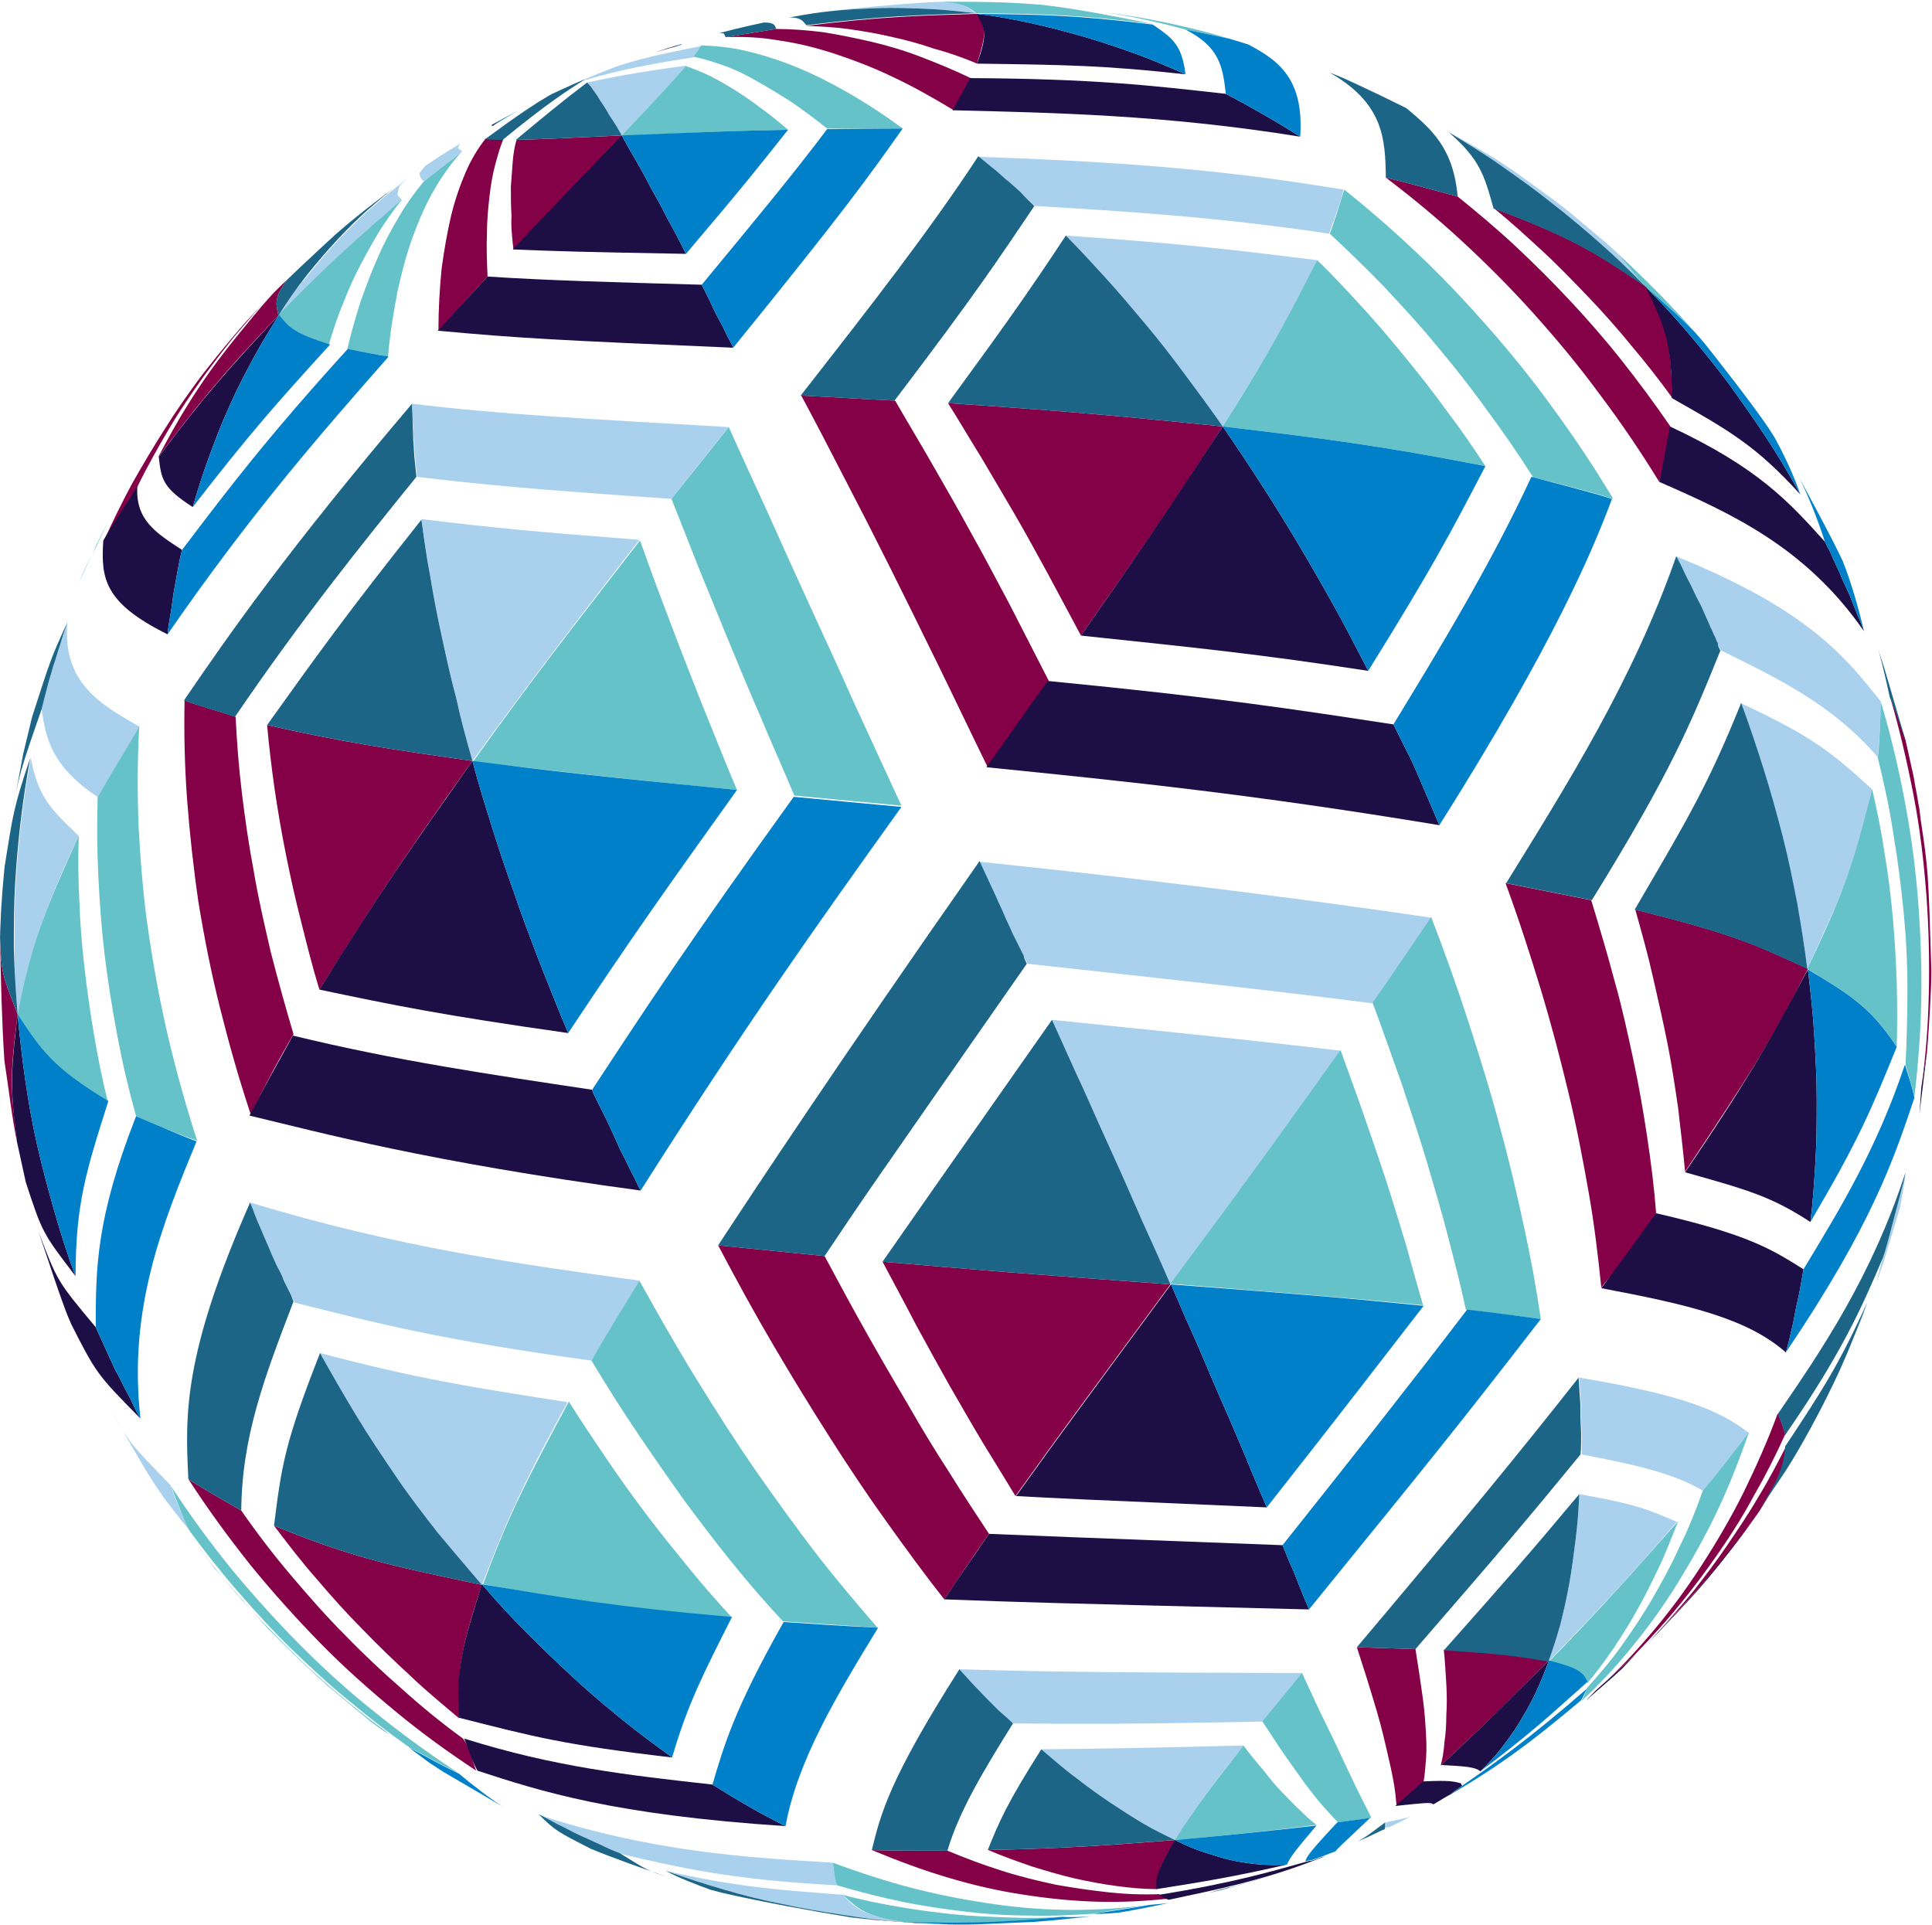 <?xml version="1.0" encoding="utf-8"?>
<!-- Generator: Adobe Illustrator 23.0.3, SVG Export Plug-In . SVG Version: 6.00 Build 0)  -->
<svg version="1.1" id="Layer_1" xmlns="http://www.w3.org/2000/svg" xmlns:xlink="http://www.w3.org/1999/xlink" x="0px" y="0px"
	 viewBox="0 0 306.7 305.6" style="enable-background:new 0 0 306.7 305.6;" xml:space="preserve">
<style type="text/css">
	.st0{enable-background:new    ;}
	.st1{clip-path:url(#SVGID_2_);}
	.st2{fill:#1D0E46;}
	.st3{fill:#0080C8;}
	.st4{fill:#840047;}
	.st5{fill:#A9D0EC;}
	.st6{fill:#64C2C8;}
	.st7{fill:#1C6587;}
</style>
<g>
	<g>
		<g>
			<g class="st0">
				<g>
					<g>
						<defs>
							<path id="SVGID_1_" d="M191.9,300.6c-3.8,1-9,2.1-12.9,2.8c-4.1,0.7-9.6,1.3-13.8,1.7c-3.4,0.3-7.9,0.4-11.3,0.5
								c-3.1,0-7.3-0.2-10.4-0.3c-4.8-0.2-11.3-0.9-16-1.9c-3.8-0.8-9-1.8-12.8-2.7c-3.4-0.9-8-2.3-11.3-3.4
								c-2.5-0.8-11.6-4-22.4-9.7c-3.3-1.7-7.5-4.2-10.6-6.2s-7-4.8-9.9-6.9c-7.4-5.1-20.7-18-26.5-25.6c-4.5-6-10.4-14.3-14.2-20.8
								c-3.7-6.6-7.7-15.9-10.6-22.9c-3.5-8.5-7.8-26.8-8.5-36.6c-0.5-7.3-1-17.1-0.5-24.5c0.5-8.1,1.6-16.3,3.4-24.3
								s4.2-15.8,7.3-23.4c1.3-3.3,3.2-7.6,4.8-10.7c1.7-3.5,4.2-8.1,6.2-11.4c1.7-2.8,4.1-6.5,6-9.2c2.5-3.5,6.1-8.1,8.9-11.4
								c1.5-1.8,3.6-4.2,5.3-5.9c3.3-3.3,7.9-7.6,11.4-10.8c0.1-0.1,7.3-6.4,16.8-12.5c2.6-1.6,9.3-6,19.1-10.4
								c4.3-2,8.1-3.4,10.4-4.3c4.8-1.8,8-2.7,11-3.6c7.3-2.2,16.5-3.9,19.9-4.3c4.8-0.6,11.3-1.2,16.2-1.5c2.5-0.2,5.9-0.1,8.4-0.1
								c10.6,0.1,18.6,1.4,23.9,2.2c4.5,0.7,10.4,2,14.8,3.3c3.7,1.1,8.6,2.6,12.3,3.9c3.3,1.2,7.7,2.9,10.9,4.5
								c3.3,1.6,7.8,3.8,11,5.5c3.1,1.7,7.2,4.2,10.1,6.1c10,6.6,17,13,18.9,14.8c4.3,4.1,10,9.5,16.5,17.7
								c5.7,7.2,8.4,11.5,13.7,20.5c4.5,7.7,7.5,15.4,10.4,22.9c1.9,4.8,3.7,11.6,4.9,16.6c3.1,13.2,3.6,23.7,3.6,23.8
								c0.1,3.6,0.5,8.4,0.4,11.9c-0.3,7.1-0.9,16.5-2,23.5c-2,12.5-5.6,23-5.7,23.1c-2.4,6.5-6,15-8.9,21.3
								c-1.5,3.2-3.9,7.3-5.8,10.4c-15.4,25.3-33.9,39.1-40.9,44.3c-1.4,1.1-5.4,3.9-11.3,7.4c-5.1,3.1-10,5.5-11.5,6.2
								c-1.1,0.5-2.3,1.1-3.4,1.6c-1.5,0.7-2.4,1-3.5,1.6c-1.7,0.7-4.8,2-6.1,2.4c-2.7,1-4.5,1.7-7.9,2.7
								C195.5,299.7,191.9,300.6,191.9,300.6z"/>
						</defs>
						<clipPath id="SVGID_2_">
							<use xlink:href="#SVGID_1_"  style="overflow:visible;"/>
						</clipPath>
						<g class="st1">
							<path class="st2" d="M78.2,20c0.3-0.2,0.5-0.4,0.8-0.6s0.6-0.4,0.8-0.6s0.6-0.4,0.9-0.5c0.3-0.2,0.6-0.3,0.9-0.5L81,18.1
								c-0.8,0.4-1.9,1-2.7,1.5c-0.1,0.1-0.2,0.2-0.3,0.3C78.1,19.9,78.2,20,78.2,20"/>
							<path class="st3" d="M78.2,20c0.3-0.2,0.5-0.4,0.8-0.6s0.6-0.4,0.8-0.6s0.6-0.4,0.9-0.5c0.3-0.2,0.6-0.3,0.9-0.5
								c1.1-0.6,2.6-1.3,3.7-1.9l0.2-0.1C81.2,18.1,81.1,18.2,78.2,20"/>
							<path class="st2" d="M108.2,7.1c-0.4,0.1-0.7,0.1-1.1,0.2c-0.4,0.1-0.7,0.2-1.1,0.2c-0.3,0.1-0.7,0.2-1,0.3s-0.7,0.2-1,0.3
								l-1.8,0.6l-2.3,0.8C102.3,8.8,105.7,7.8,108.2,7.1"/>
							<path class="st3" d="M108.2,7.1c-0.4,0.1-0.7,0.1-1.1,0.2c-0.4,0.1-0.7,0.2-1.1,0.2c-0.3,0.1-0.7,0.2-1,0.3s-0.7,0.2-1,0.3
								c1-0.3,2.3-0.8,3.3-1.1c0.2,0,0.5-0.1,0.8-0.1C108.1,7,108.2,7.1,108.2,7.1"/>
							<path class="st4" d="M2.7,181.3c-1-8.8-1.2-9.9,0.1-20.3c-2.5-6.3-2.6-6.6-2.8-12.4c0.1,6,0.3,13.9,0.7,19.8
								C1.3,172.2,1.9,177.5,2.7,181.3"/>
							<path class="st2" d="M22.3,225.2c-0.5-0.8-0.9-1.6-1.3-2.5s-0.9-1.7-1.3-2.5s-0.8-1.7-1.3-2.5c-0.4-0.9-0.8-1.7-1.2-2.6
								c-0.2-0.4-0.3-0.7-0.5-1.1s-0.3-0.7-0.5-1.1c-0.2-0.4-0.3-0.7-0.5-1.1c-0.2-0.4-0.3-0.7-0.5-1.1c-6.1-7.3-6.1-7.3-9.1-15.2
								c1.5,4.3,3.3,10.1,5,14.3C15.3,218.1,15.4,218.2,22.3,225.2 M12,202.6c-1.3-3.4-2.4-6.9-3.4-10.4s-1.9-6.9-2.7-10.4
								s-1.4-7-1.9-10.4c-0.5-3.5-0.9-7-1.2-10.4c-1,8.7-1.3,11.1-0.1,20.3l1.4,6.4C6.7,195.6,6.7,195.7,12,202.6"/>
							<path class="st5" d="M2.8,161c2.3-10.2,3.4-14.9,9.7-28.3c-4.4-4.2-6.5-6.2-7.6-12.4c-0.6,3.3-1.1,6.6-1.5,9.9
								c-0.4,3.4-0.7,6.7-0.9,10.1c-0.2,3.4-0.2,6.8-0.2,10.3C2.3,154.1,2.5,157.5,2.8,161 M15.6,126.6c1.9-3.4,4.5-7.9,6.6-11.2
								c-6.3-3.6-12.3-7-11.5-16.6c-0.4,1.1-0.8,2.3-1.1,3.4c-0.4,1.1-0.7,2.3-1.1,3.4c-0.3,1.1-0.7,2.3-1,3.5s-0.6,2.3-0.9,3.5
								C7.3,117.2,8.1,121.6,15.6,126.6"/>
							<path class="st6" d="M17.1,174.8c-0.9-3.6-1.6-7.1-2.2-10.7c-0.6-3.5-1.1-7.1-1.5-10.6s-0.7-7-0.8-10.5
								c-0.2-3.5-0.2-6.9-0.1-10.3C7.4,144,5.1,149.2,2.8,161C6.6,166.7,8.3,169.4,17.1,174.8 M31.3,181.1
								c-1.8-5.6-3.4-11.3-4.7-16.9c-1.3-5.6-2.3-11.2-3.1-16.7c-0.8-5.5-1.2-11-1.5-16.3c-0.2-5.3-0.2-10.6,0.1-15.8
								c-2,3.4-4.7,7.8-6.6,11.2c-0.1,4.1-0.1,8.2,0.1,12.3c0.2,4.2,0.5,8.4,1,12.6c0.5,4.2,1.2,8.5,2,12.8s1.8,8.6,3,12.9
								C24.5,178.4,28.3,180.1,31.3,181.1"/>
							<path class="st7" d="M6.6,112.6C3.2,122.4,3,123,1.8,129.7l1.9-10.1l1.4-5.8c2.9-9,3-9.4,5.6-15c-0.4,1.1-0.8,2.3-1.1,3.4
								c-0.4,1.1-0.7,2.3-1.1,3.4c-0.3,1.1-0.7,2.3-1,3.5C7.2,110.3,6.9,111.4,6.6,112.6"/>
							<path class="st7" d="M2.8,161c-2.5-6.3-2.6-6.6-2.8-12.4l0.2-4.8l0.4-5.4c1.5-9.4,1.5-10,4.2-18.1c-0.6,3.3-1.1,6.6-1.5,9.9
								c-0.4,3.4-0.7,6.7-0.9,10.1c-0.2,3.4-0.2,6.8-0.2,10.3C2.3,154.1,2.5,157.5,2.8,161"/>
							<path class="st3" d="M12,202.6c-1.3-3.4-2.4-6.9-3.4-10.4s-1.9-6.9-2.7-10.4s-1.4-7-1.9-10.4c-0.5-3.5-0.9-7-1.2-10.4
								c3.8,5.7,5.5,8.4,14.4,13.8C13.6,186.1,12,191.3,12,202.6"/>
							<path class="st3" d="M22.3,225.2c-0.5-0.8-0.9-1.6-1.3-2.5s-0.9-1.7-1.3-2.5s-0.8-1.7-1.3-2.5c-0.4-0.9-0.8-1.7-1.2-2.6
								c-0.2-0.4-0.3-0.7-0.5-1.1s-0.3-0.7-0.5-1.1c-0.2-0.4-0.3-0.7-0.5-1.1c-0.2-0.4-0.3-0.7-0.5-1.1c0-9.2,0-17.2,6.4-33.5
								c2.9,1.2,6.7,2.9,9.6,4C25.8,194.3,20.3,207.8,22.3,225.2"/>
							<path class="st4" d="M50.7,157.1c7.5-11.9,12-19.1,24.3-36.3c-13.3-1.9-20.7-3-32.6-5.7c0.3,3.3,0.7,6.7,1.2,10.2
								c0.5,3.4,1.1,6.9,1.8,10.4s1.5,7.1,2.4,10.6C48.7,149.9,49.6,153.5,50.7,157.1 M46.6,164.2c-1.3-4.4-2.5-8.7-3.6-13
								c-1-4.3-2-8.6-2.7-12.8c-0.8-4.2-1.4-8.4-1.9-12.5c-0.5-4.1-0.8-8.1-1-12.1c-2.4-0.8-5.7-1.7-8.1-2.6
								c-0.1,5.1,0,10.3,0.4,15.7c0.4,5.3,1,10.8,1.8,16.3c0.9,5.5,2,11.1,3.4,16.7c1.4,5.6,3,11.3,4.9,17
								C41.7,173,44.4,167.9,46.6,164.2"/>
							<path class="st2" d="M101.7,189c-0.5-0.9-0.9-1.9-1.4-2.8c-0.5-0.9-0.9-1.9-1.4-2.8c-0.5-0.9-0.9-1.9-1.3-2.8
								c-0.4-0.9-0.9-1.9-1.3-2.8c-0.2-0.4-0.4-0.8-0.6-1.2s-0.4-0.8-0.6-1.2s-0.4-0.8-0.6-1.2s-0.4-0.8-0.5-1.2
								c-16-2.4-31.1-4.6-47.5-8.6c-2.1,3.8-4.9,8.8-6.9,12.7C50.9,179.8,67.7,184.4,101.7,189 M90.2,164c-1.6-3.7-3-7.4-4.5-11.1
								c-1.4-3.7-2.8-7.3-4-10.9c-1.3-3.6-2.5-7.2-3.6-10.7s-2.2-7-3.1-10.5c-9.6,13.6-14.9,21.1-24.3,36.3
								C62.6,159.6,69.8,161.1,90.2,164"/>
							<path class="st5" d="M75,120.8c8.3-11.4,13.4-18.2,26.5-35.1c-16.8-1.3-23.2-1.9-34.6-3.3c0.4,2.9,0.8,5.9,1.4,9
								c0.5,3.1,1.1,6.2,1.8,9.4c0.7,3.2,1.4,6.5,2.3,9.8C73.1,114,74,117.3,75,120.8 M106.6,79.2c2.7-3.4,6.3-8,9.1-11.4
								c-22.5-1.3-36.1-2-50.3-3.7c0,0.9,0.1,1.9,0.1,2.8c0.1,0.9,0.1,1.9,0.2,2.9s0.1,1.9,0.2,2.9s0.2,2,0.3,3
								C77.3,77,83.5,77.6,106.6,79.2"/>
							<path class="st6" d="M117,125.4c-1.5-3.5-2.9-7-4.3-10.5c-1.4-3.4-2.7-6.8-4-10.1c-1.3-3.3-2.5-6.6-3.7-9.7s-2.3-6.3-3.4-9.3
								c-12,15.5-16.8,21.6-26.5,35.1C87.6,122.3,94.5,123.2,117,125.4 M143.1,127.9c-2.6-5.6-5.1-11.1-7.6-16.5
								c-2.4-5.4-4.8-10.6-7.1-15.6c-2.3-5-4.5-9.9-6.6-14.6c-2.1-4.6-4.2-9.1-6.1-13.4c-2.7,3.4-6.4,8-9.1,11.4
								c1.4,3.5,2.8,7.1,4.3,10.9c1.5,3.7,3.1,7.6,4.7,11.5s3.3,8,5.1,12.1c1.7,4.1,3.6,8.3,5.4,12.6
								C131.2,126.8,138,127.4,143.1,127.9"/>
							<path class="st7" d="M66.1,75.7c-8.9,11-18.1,22.4-28.8,38.1c-2.4-0.8-5.7-1.7-8.1-2.6c7.3-10.7,16.5-23.9,36.2-47.1
								c0,0.9,0.1,1.9,0.1,2.8s0.1,1.9,0.1,2.9c0.1,1,0.1,1.9,0.2,2.9C65.9,73.7,66,74.7,66.1,75.7"/>
							<path class="st7" d="M75,120.8c-13.3-1.9-20.7-3-32.6-5.7c7.8-10.9,12.5-17.5,24.5-32.6c0.4,2.9,0.8,5.9,1.4,9
								c0.5,3.1,1.1,6.2,1.8,9.4c0.7,3.2,1.4,6.5,2.3,9.8C73.1,114,74,117.3,75,120.8"/>
							<path class="st3" d="M90.2,164c-1.6-3.7-3-7.4-4.5-11.1c-1.4-3.7-2.8-7.3-4-10.9c-1.3-3.6-2.5-7.2-3.6-10.7s-2.2-7-3.1-10.5
								c12.5,1.6,19.5,2.4,42,4.6C105.4,141.6,100.3,148.8,90.2,164"/>
							<path class="st3" d="M101.7,189c-0.5-0.9-0.9-1.9-1.4-2.8c-0.5-0.9-0.9-1.9-1.4-2.8c-0.5-0.9-0.9-1.9-1.3-2.8
								c-0.4-0.9-0.9-1.9-1.3-2.8c-0.2-0.4-0.4-0.8-0.6-1.2s-0.4-0.8-0.6-1.2s-0.4-0.8-0.6-1.2s-0.4-0.8-0.5-1.2
								c9.2-14,15.3-23.3,32-46.5c5.1,0.5,12,1.1,17.1,1.6C128.7,148.2,118.3,162.9,101.7,189"/>
							<path class="st4" d="M171.6,100.9c11-15.7,15.1-21.7,22.5-33.2c-14-1.4-22.5-2.3-43.6-3.7c1.7,2.7,3.4,5.6,5.2,8.5
								c1.7,2.9,3.5,5.9,5.3,9s3.5,6.2,5.3,9.5C168,94.2,169.8,97.5,171.6,100.9 M166.5,108.1c-2.1-4.1-4.2-8.2-6.2-12.1
								c-2.1-3.9-4.1-7.8-6.2-11.5c-2-3.7-4.1-7.3-6.1-10.8s-4-6.8-5.9-10.1c-4.5-0.2-10.4-0.6-14.9-0.8c2.2,4.1,4.5,8.5,6.8,13
								c2.4,4.6,4.8,9.3,7.3,14.3s5,10.1,7.6,15.4s5.2,10.8,7.9,16.3C159.7,117.7,163.6,112.2,166.5,108.1"/>
							<path class="st2" d="M228.5,131c-0.4-0.9-0.8-1.9-1.2-2.8c-0.4-0.9-0.8-1.9-1.2-2.8s-0.8-1.9-1.2-2.8s-0.8-1.9-1.3-2.8
								c-0.2-0.4-0.4-0.8-0.6-1.2c-0.2-0.4-0.4-0.8-0.6-1.2c-0.2-0.4-0.4-0.8-0.6-1.2s-0.4-0.8-0.6-1.2c-15.8-2.4-27.2-4.2-54.9-6.9
								c-2.9,4.1-6.8,9.6-9.7,13.7C179.4,124.1,198.9,126.1,228.5,131 M217.2,106.5c-1.8-3.5-3.6-7-5.5-10.4s-3.8-6.7-5.7-9.9
								c-1.9-3.2-3.9-6.4-5.9-9.5s-4-6.1-6-9c-6.7,10.2-10.3,15.8-22.5,33.2C190.5,102.9,199.6,103.8,217.2,106.5"/>
							<path class="st5" d="M194.1,67.7c6.5-10.5,10.2-16.3,15-26.4c-13-1.6-20.9-2.6-39.9-3.9c2.1,2.1,4.2,4.4,6.3,6.7
								s4.2,4.8,6.3,7.3s4.2,5.2,6.2,7.9C190,62,192.1,64.8,194.1,67.7 M211,37.1c0.7-2.1,1.8-4.9,2.3-7c-11.9-1.9-26.7-4.2-58-5.2
								c0.7,0.6,1.5,1.2,2.2,1.8c0.8,0.6,1.5,1.3,2.2,1.9c0.8,0.6,1.5,1.3,2.3,2c0.8,0.7,1.5,1.4,2.3,2.1
								C177.8,33.5,193.1,34.4,211,37.1"/>
							<path class="st6" d="M235.8,74c-2-3.1-4.1-6.1-6.3-9c-2.1-2.9-4.3-5.7-6.6-8.5c-2.2-2.7-4.5-5.4-6.8-7.9s-4.6-5-7-7.3
								c-4.2,8.2-6.4,12.8-15,26.4C210.1,69.6,218.9,70.7,235.8,74 M256.1,79.2c-3-5-6.2-9.8-9.5-14.3c-3.3-4.6-6.8-8.9-10.4-13
								c-3.6-4.1-7.3-8-11.1-11.6s-7.7-7-11.7-10.2c-0.7,2.1-1.5,5-2.3,7c2.9,2.7,5.8,5.5,8.6,8.4c2.8,3,5.6,6,8.3,9.3
								c2.7,3.2,5.4,6.6,7.9,10.1c2.6,3.5,5.1,7.1,7.5,10.9C247.2,76.7,252.3,78,256.1,79.2"/>
							<path class="st7" d="M164.2,32.7C158.6,41,155,46.5,142,63.6c-4.5-0.2-10.4-0.6-14.9-0.8c11.5-14.7,20.6-26.4,28.2-38
								c0.7,0.6,1.5,1.2,2.2,1.8c0.8,0.6,1.5,1.3,2.2,1.9c0.8,0.6,1.5,1.3,2.3,2C162.7,31.3,163.5,32,164.2,32.7"/>
							<path class="st7" d="M194.1,67.7c-14-1.4-22.5-2.3-43.6-3.7c8.7-11.9,12.5-17.2,18.7-26.6c2.1,2.1,4.2,4.4,6.3,6.7
								s4.2,4.8,6.3,7.3s4.2,5.2,6.2,7.9C190,62,192.1,64.8,194.1,67.7"/>
							<path class="st3" d="M217.2,106.5c-1.8-3.5-3.6-7-5.5-10.4s-3.8-6.7-5.7-9.9c-1.9-3.2-3.9-6.4-5.9-9.5s-4-6.1-6-9
								c16,1.9,24.8,3,41.7,6.3C230.4,84.4,227.4,90.1,217.2,106.5"/>
							<path class="st3" d="M228.5,131c-0.4-0.9-0.8-1.9-1.2-2.8c-0.4-0.9-0.8-1.9-1.2-2.8s-0.8-1.9-1.2-2.8s-0.8-1.9-1.3-2.8
								c-0.2-0.4-0.4-0.8-0.6-1.2c-0.2-0.4-0.4-0.8-0.6-1.2c-0.2-0.4-0.4-0.8-0.6-1.2s-0.4-0.8-0.6-1.2
								c7.7-12.6,15.6-25.7,21.9-39.3c3.8,1,9,2.3,12.8,3.5C252.9,87.2,246.8,102,228.5,131"/>
							<path class="st4" d="M265.5,63.2c-0.3-7.6-0.4-11-4.2-17.7c-7.9-5.3-11.5-7.7-24.1-12.4c2.6,2.1,5.1,4.4,7.6,6.7
								s4.9,4.8,7.3,7.3c2.4,2.5,4.7,5.1,6.9,7.8C261.2,57.5,263.4,60.3,265.5,63.2 M265.1,67.6c-2.4-3.5-5-7-7.6-10.3
								c-2.6-3.3-5.4-6.5-8.2-9.5s-5.7-5.9-8.7-8.7s-6.1-5.4-9.2-7.9c-3.4-0.9-8-2.2-11.4-3c4.1,3.1,8.1,6.4,12,10
								s7.7,7.4,11.3,11.4s7.2,8.3,10.5,12.8c3.4,4.5,6.6,9.2,9.6,14.1C264,73.8,265.7,70.2,265.1,67.6"/>
							<path class="st2" d="M295.9,100.2c-0.3-0.8-0.6-1.7-1-2.5c-0.3-0.8-0.7-1.7-1-2.5s-0.7-1.7-1.1-2.5s-0.7-1.7-1.1-2.5
								c-0.2-0.3-0.3-0.7-0.5-1.1c-0.2-0.3-0.3-0.7-0.5-1.1s-0.3-0.7-0.5-1s-0.3-0.7-0.5-1c-5.7-6.3-10.5-11.7-24.6-18.3
								c-0.5,2.7-1.1,6.2-1.7,8.8C274.8,81.5,286.6,86.8,295.9,100.2 M285.8,78.5c-1.7-3.1-3.5-6.1-5.4-9s-3.9-5.7-5.9-8.5
								c-2.1-2.8-4.2-5.4-6.4-8c-2.2-2.6-4.5-5.1-6.9-7.5c2.9,5.9,4.2,8.6,4.2,17.7C274.6,68.4,278.8,70.8,285.8,78.5"/>
							<path class="st5" d="M261.2,45.5c-1.4-1.9-3.4-4.3-5-5.9l-8.2-6.9c-3-2.1-6.9-5.1-9.9-7.1c-2.4-1.4-5.6-3.3-8.1-4.6
								c2.8,1.7,5.6,3.4,8.3,5.3s5.4,3.8,8,5.9c2.6,2,5.2,4.2,7.7,6.4S258.9,43.1,261.2,45.5 M223.3,17.2c2.3,1.1,5.4,2.6,7.6,3.9
								l-2.8-1.6c-3.5-1.8-8.1-4.2-11.7-5.9l-5.9-2.4c1.1,0.4,2.2,0.9,3.2,1.4s2.1,1,3.2,1.5c1.1,0.5,2.1,1,3.2,1.5
								C221.2,16.1,222.2,16.6,223.3,17.2"/>
							<path class="st6" d="M261.2,45.5c2.7,2.3,6.2,5.5,8.6,8l-4.1-4.6c-2.8-2.8-6.6-6.7-9.5-9.4C257.8,41.3,259.7,43.8,261.2,45.5
								"/>
							<path class="st7" d="M223.3,17.2c3.9,3.3,7.4,6.2,8.1,14c-3.4-0.9-8-2.2-11.4-3c-0.1-6.2-0.3-12-9.5-17
								c1.1,0.4,2.2,0.9,3.2,1.4c1.1,0.5,2.1,1,3.2,1.5c1.1,0.5,2.1,1,3.2,1.5C221.2,16.1,222.2,16.6,223.3,17.2"/>
							<path class="st7" d="M261.2,45.5c-7.9-5.3-11.5-7.7-24.1-12.4c-1.5-5.4-2.2-7.8-7.1-12.1c2.8,1.7,5.6,3.4,8.3,5.3
								c2.7,1.9,5.4,3.8,8,5.9c2.6,2,5.2,4.2,7.7,6.4C256.5,40.8,258.9,43.1,261.2,45.5"/>
							<path class="st3" d="M285.8,78.5c-1.7-3.1-3.5-6.1-5.4-9s-3.9-5.7-5.9-8.5c-2.1-2.8-4.2-5.4-6.4-8c-2.2-2.6-4.5-5.1-6.9-7.5
								c2.7,2.3,6.2,5.5,8.6,8c3.4,4.3,7.9,10,11,14.5l0.6,0.9C283,71.7,284.8,75.5,285.8,78.5"/>
							<path class="st3" d="M295.9,100.2c-0.3-0.8-0.6-1.7-1-2.5c-0.3-0.8-0.7-1.7-1-2.5s-0.7-1.7-1.1-2.5s-0.7-1.7-1.1-2.5
								c-0.2-0.3-0.3-0.7-0.5-1.1c-0.2-0.3-0.3-0.7-0.5-1.1s-0.3-0.7-0.5-1s-0.3-0.7-0.5-1c-1-3.1-2.6-7.3-4.1-10.2
								c2.1,3.9,5,9.2,6.9,13.2C293.8,92.2,295.1,96.7,295.9,100.2"/>
							<path class="st6" d="M14.7,88c0.8-1.7,1.6-3.4,2.4-5.1s1.7-3.3,2.6-5c0.9-1.6,1.9-3.3,2.8-4.8c1-1.6,2-3.2,3-4.7l-3.6,5.7
								c-1.8,3.3-4.4,7.7-6.1,11.1L14.7,88"/>
							<path class="st3" d="M11.2,95.4l4.6-10.3l-1.2,2.8C13.6,90.2,12.2,93.2,11.2,95.4"/>
							<path class="st4" d="M25.1,72.6c5.9-7.8,9.5-12.5,19.1-22.5c-0.5-2.2-0.7-3.1,2.1-6.6c-2.1,2.1-4.1,4.3-6,6.6s-3.8,4.6-5.6,7
								s-3.5,4.9-5.1,7.5C28,67.2,26.5,69.9,25.1,72.6 M21.8,77.3c1.5-3.1,3.2-6.1,4.9-9c1.7-2.9,3.6-5.7,5.6-8.5
								c2-2.7,4-5.4,6.2-7.9c2.1-2.5,4.4-5,6.7-7.3c-2.1,2.2-5,5.2-7.1,7.5c-2.2,2.5-4.3,5.1-6.3,7.8s-3.9,5.4-5.7,8.3
								c-1.8,2.8-3.5,5.7-5.2,8.7c-1.6,3-3.1,6-4.5,9.2C18,83.3,20.2,79.9,21.8,77.3"/>
							<path class="st2" d="M26.6,100.7c0.1-1.1,0.3-2.3,0.5-3.4s0.3-2.2,0.5-3.4c0.2-1.1,0.4-2.2,0.6-3.3c0.2-1.1,0.4-2.2,0.7-3.3
								c-4.3-2.8-7.4-4.8-7.1-10.1c-1.6,2.6-3.9,6-5.4,8.6C16,91.8,16.5,95.7,26.6,100.7 M30.6,80.5c0.8-2.8,1.7-5.6,2.7-8.3
								c1-2.7,2-5.3,3.2-7.9c1.1-2.5,2.4-5,3.7-7.4s2.7-4.7,4.1-6.9c-8.1,8.6-11.9,12.9-19.1,22.5C25.6,76.1,25.8,77.4,30.6,80.5"/>
							<path class="st5" d="M44.2,50.1c6.4-6.5,10.7-10.8,19.6-18.3c-0.2-0.3-0.5-0.6-0.7-0.9c0.2-1.4,0.2-1.4,1.8-2.7
								c-2,1.5-3.9,3-5.7,4.6c-1.9,1.6-3.7,3.4-5.4,5.2s-3.4,3.8-5,5.8C47.1,45.7,45.6,47.9,44.2,50.1 M67.3,28.8
								c1.8-1.4,4.2-3.4,6.1-4.8c-0.2-0.1-0.5-0.3-0.7-0.5c0.1-0.5,0.6-1,1-1.3c-1,0.6-2.4,1.5-3.4,2.1l-1.7,1.1
								c-0.7,0.5-1.5,1.3-2,2.1C66.6,28,66.9,28.5,67.3,28.8"/>
							<path class="st6" d="M52.2,54.7c0.7-2.3,1.4-4.5,2.3-6.6c0.8-2.1,1.7-4.1,2.7-6s2-3.7,3.1-5.5c1.1-1.7,2.2-3.3,3.5-4.9
								c-6.8,5.9-11,9.5-19.6,18.3C45.8,52.1,46.5,53,52.2,54.7 M61.6,56.6c0.3-3.7,0.9-7.1,1.5-10.3c0.7-3.2,1.5-6.2,2.5-8.9
								s2.1-5.2,3.4-7.4s2.7-4.2,4.3-5.9c-1.8,1.4-4.3,3.3-6.1,4.8c-1.4,1.7-2.7,3.5-3.8,5.4c-1.2,2-2.3,4-3.3,6.3
								c-1,2.2-1.9,4.6-2.8,7.1c-0.8,2.5-1.6,5.2-2.2,7.9C57.1,55.8,59.7,56.3,61.6,56.6"/>
							<path class="st7" d="M44.2,50.1c-0.5-2.2-0.7-3.1,2.1-6.6c6.9-6.3,10-9.2,18.5-15.4c-2,1.5-3.9,3-5.7,4.6
								c-1.9,1.6-3.7,3.4-5.4,5.2s-3.4,3.8-5,5.8C47.1,45.7,45.6,47.9,44.2,50.1"/>
							<path class="st3" d="M30.6,80.5c0.8-2.8,1.7-5.6,2.7-8.3c1-2.7,2-5.3,3.2-7.9c1.1-2.5,2.4-5,3.7-7.4s2.7-4.7,4.1-6.9
								c1.6,2,2.4,2.9,8.1,4.7C44,63.9,39.5,69,30.6,80.5"/>
							<path class="st3" d="M26.6,100.7c0.1-1.1,0.3-2.3,0.5-3.4s0.3-2.2,0.5-3.4c0.2-1.1,0.4-2.2,0.6-3.3c0.2-1.1,0.4-2.2,0.7-3.3
								c7.5-9.9,13.5-17.8,26.3-31.9c1.9,0.4,4.5,0.9,6.5,1.2C51.6,68.1,40.2,81,26.6,100.7"/>
							<path class="st4" d="M81.5,39.6c7.1-7.5,7.1-7.5,17.3-18.1C88,22,86.1,22.1,82,22.2c-0.3,1-0.5,2.2-0.6,3.4
								c-0.1,1.2-0.2,2.6-0.3,4c0,1.5,0,3,0.1,4.7C81.1,36,81.3,37.7,81.5,39.6 M77.4,43.9c-0.1-2.4-0.2-4.6-0.1-6.8
								c0-2.1,0.2-4.1,0.4-5.9c0.2-1.8,0.5-3.5,0.9-5s0.8-2.9,1.3-4.1c-0.8,0-1.9,0-2.8-0.1c-1.2,1.5-2.3,3.3-3.2,5.4
								c-0.9,2.1-1.7,4.4-2.3,6.9c-0.6,2.6-1.1,5.4-1.5,8.4c-0.3,3.1-0.5,6.3-0.5,9.8C71.9,50,75,46.5,77.4,43.9"/>
							<path class="st2" d="M116.4,55.2c-0.4-0.9-0.9-1.7-1.3-2.6c-0.4-0.9-0.9-1.7-1.3-2.5s-0.8-1.6-1.2-2.5
								c-0.4-0.8-0.8-1.6-1.2-2.4c-14.5-0.4-25-0.7-34-1.3c-2.4,2.6-5.5,6-7.9,8.6C82.5,53.7,88.2,54,116.4,55.2 M108.9,40.3
								c-1-2-2-3.9-3-5.7c-0.9-1.8-1.8-3.4-2.7-5c-0.8-1.6-1.6-3-2.4-4.4c-0.8-1.3-1.5-2.6-2.1-3.7c-9.6,10-11.3,11.7-17.3,18.1
								C88.9,39.9,92.2,40,108.9,40.3"/>
							<path class="st5" d="M98.7,21.5c6.2-6.5,7.8-8.2,10.3-11.1c-5.9,0.8-10.2,1.5-15.8,2.7c0.3,0.3,0.6,0.6,0.9,1.1
								c0.4,0.5,0.8,1.1,1.2,1.8c0.5,0.7,1,1.5,1.5,2.4C97.5,19.4,98.1,20.4,98.7,21.5 M110.1,9.1c0.4-0.5,0.9-1.2,1.2-1.8
								c-8.8,1.8-11,2.3-16.6,4.4l-1.4,0.6l-1,0.4c0.1,0,0.1,0,0.1,0c0.1,0,0.1,0,0.2,0.1C96,11.8,100.2,10.6,110.1,9.1"/>
							<path class="st6" d="M125.1,20.6c-1.5-1.3-3-2.5-4.4-3.5c-1.4-1.1-2.8-2-4.2-2.9c-1.3-0.8-2.7-1.6-3.9-2.2
								c-1.3-0.6-2.5-1.1-3.7-1.5c-2.6,2.9-3.7,4.2-10.3,11.1C111,21,115.2,20.8,125.1,20.6 M143.3,20.4c-3-2.2-5.9-4.1-8.7-5.7
								c-2.8-1.6-5.6-3-8.3-4.1c-2.7-1.1-5.3-1.9-7.8-2.5s-4.9-0.8-7.2-0.9c-0.3,0.6-0.8,1.3-1.2,1.8c1.5,0.3,3.1,0.8,4.8,1.4
								c1.7,0.6,3.4,1.4,5.1,2.4c1.8,1,3.6,2.1,5.5,3.3c1.9,1.3,3.8,2.7,5.8,4.3C134.9,20.5,139.7,20.4,143.3,20.4"/>
							<path class="st7" d="M92.7,12.7c-2.5,1.6-5.7,3.6-12.9,9.5c-0.8,0-1.9,0-2.8-0.1c4.5-3.3,9.2-6.7,13-8.4
								c0.7-0.3,1.6-0.7,2.3-1c0.1,0,0.1,0,0.1,0C92.5,12.6,92.6,12.6,92.7,12.7C92.6,12.7,92.6,12.7,92.7,12.7"/>
							<path class="st7" d="M98.7,21.5C87.9,22,86,22.1,81.9,22.2c4.2-3.5,7.2-6,11.3-9.1c0.3,0.3,0.6,0.6,0.9,1.1
								c0.4,0.5,0.8,1.1,1.2,1.8c0.5,0.7,1,1.5,1.5,2.4C97.5,19.4,98.1,20.4,98.7,21.5"/>
							<path class="st3" d="M108.9,40.3c-1-2-2-3.9-3-5.7c-0.9-1.8-1.8-3.4-2.7-5c-0.8-1.6-1.6-3-2.4-4.4c-0.8-1.3-1.5-2.6-2.1-3.7
								c12.3-0.5,16.5-0.7,26.4-0.9C120.5,26.4,118.4,29.1,108.9,40.3"/>
							<path class="st3" d="M116.4,55.2c-0.4-0.9-0.9-1.7-1.3-2.6c-0.4-0.9-0.9-1.7-1.3-2.5s-0.8-1.6-1.2-2.5
								c-0.4-0.8-0.8-1.6-1.2-2.4c8.1-9.8,14.5-17.5,19.9-24.7c3.6,0,8.4-0.1,12-0.1C137.5,28.6,134,33.5,116.4,55.2"/>
							<path class="st4" d="M155.1,10.1c1.3-4.2,1.7-5.7-0.1-7.9c-9.3,0.3-14.9,0.4-27,1.9c2.2,0.1,4.4,0.2,6.6,0.5
								c2.2,0.3,4.5,0.7,6.7,1.2c2.3,0.5,4.6,1.1,6.9,1.9C150.4,8.3,152.8,9.1,155.1,10.1 M154.1,12.4c-2.7-1.3-5.4-2.4-8-3.4
								s-5.3-1.8-7.9-2.4c-2.6-0.6-5.1-1.1-7.6-1.5c-2.5-0.3-4.9-0.5-7.4-0.5c-2.4,0.4-5.6,0.9-8,1.3c2.7-0.1,5.5,0,8.3,0.5
								c2.9,0.4,5.8,1.1,8.9,2.1c3,1,6.2,2.2,9.3,3.7c3.2,1.5,6.4,3.3,9.7,5.3C152.2,16,153.3,14,154.1,12.4"/>
							<path class="st2" d="M206.4,21.7c-1-0.6-1.9-1.2-2.9-1.8s-2-1.2-2.9-1.7c-1-0.6-2-1.1-3-1.7c-1-0.5-2-1.1-3-1.6
								c-11.6-1.3-20.8-2.4-40.6-2.5c-0.8,1.5-1.9,3.6-2.8,5.1C167,17.9,184.8,18.2,206.4,21.7 M188.2,11.8
								c-2.7-1.2-5.5-2.4-8.3-3.4s-5.5-1.9-8.3-2.7c-2.8-0.8-5.5-1.5-8.3-2.1s-5.5-1.1-8.3-1.4c1.3,2.2,1.9,3,0.1,7.9
								C169.7,10.3,175.5,10.4,188.2,11.8"/>
							<path class="st5" d="M155,2.1c-2.1-1.4-3.1-2-8-1.9l-7.5,0.5c-3.9,0.4-9,1.1-12.8,1.7l-2.6,0.5c2.5-0.5,5-0.8,7.6-1.1
								c2.6-0.3,5.1-0.4,7.7-0.5c2.6-0.1,5.2,0,7.8,0.1C149.7,1.5,152.3,1.8,155,2.1"/>
							<path class="st6" d="M183,3.8c-13-2.6-20.2-4-34.6-3.7L147,0.2c4,0.1,6,0.2,8,1.9C165,2.2,171.1,2.3,183,3.8 M197.5,6.7
								c-1.9-0.6-3.9-1.2-5.8-1.7c-2-0.5-3.9-1-5.9-1.5c-2-0.4-3.9-0.8-5.9-1.2s-4-0.7-5.9-0.9c-4.8-0.5-11.3-1.1-16.1-1.3L154.6,0
								c2.8,0,5.6,0.1,8.4,0.4c2.8,0.2,5.6,0.5,8.4,0.9c2.8,0.4,5.6,0.9,8.4,1.4c2.8,0.6,5.6,1.2,8.4,2C191,5.3,194.7,6,197.5,6.7"
								/>
							<path class="st7" d="M123.2,4.6c-2.4,0.4-5.6,0.9-8,1.3c-0.1-0.2-0.2-0.4-0.3-0.6c-0.6-0.1-1.4,0-2,0.1l1.4-0.4
								c1.5-0.4,3.6-0.9,5.1-1.3C121.8,3.5,123,3.4,123.2,4.6"/>
							<path class="st7" d="M155,2.1c-9.3,0.3-14.9,0.4-27,1.9c-0.7-0.9-1.2-1.6-4.7-1l0.7-0.1c2.5-0.5,5-0.8,7.6-1.1
								s5.1-0.4,7.7-0.5c2.6-0.1,5.2,0,7.8,0.1C149.7,1.5,152.3,1.8,155,2.1"/>
							<path class="st3" d="M188.2,11.8c-2.7-1.2-5.5-2.4-8.3-3.4s-5.5-1.9-8.3-2.7c-2.8-0.8-5.5-1.5-8.3-2.1s-5.5-1.1-8.3-1.4
								c10,0.1,16.1,0.2,28,1.7C186.2,6.1,187.6,7.1,188.2,11.8"/>
							<path class="st3" d="M206.4,21.7c-1-0.6-1.9-1.2-2.9-1.8s-2-1.2-2.9-1.7c-1-0.6-2-1.1-3-1.7c-1-0.5-2-1.1-3-1.6
								c-0.5-4.2-0.9-7.4-6.4-10.2c2.8,0.6,6.5,1.3,9.3,2C202.2,9.2,207.1,11.8,206.4,21.7"/>
							<path class="st5" d="M33.4,248l-1.5-2l-1.7-2.1L33.4,248 M29.9,242.7c-0.9-2-2.1-4.7-2.8-6.9c-6.3-6.5-6.6-6.7-9.5-12
								c2.3,4,5.3,9.4,7.9,13.3C26.8,238.8,28.5,241.1,29.9,242.7"/>
							<path class="st6" d="M61,274.7c-2.7-2-5.3-4.1-7.9-6.3c-2.6-2.2-5.1-4.5-7.5-6.9s-4.8-4.9-7.1-7.4c-2.3-2.6-4.5-5.2-6.6-8
								l1.5,2l0.5,0.7c10.9,12.4,10.9,12.4,17,17.9l8.8,7.3L61,274.7 M72.8,281.5c-4.4-2.9-8.7-6-12.8-9.3c-4.2-3.3-8.2-6.9-12-10.7
								c-3.8-3.8-7.5-7.9-11-12.1c-3.5-4.3-6.8-8.8-9.8-13.4c0.8,2.1,1.8,4.9,2.8,6.9c2.5,3.4,5.1,6.7,7.8,9.8
								c2.7,3.1,5.5,6.2,8.5,9.1s5.9,5.6,9.1,8.2c3.1,2.6,6.3,5.1,9.6,7.4C67.2,278.6,70.4,280.3,72.8,281.5"/>
							<polyline class="st3" points="61.8,275.4 59.8,273.9 61,274.7 61.8,275.4 							"/>
							<path class="st3" d="M79.8,286.8l-9.4-5.5l-2.3-1.5l-3.2-2.4c2.4,1.3,5.5,3,8,4.2C74.8,283.2,77.6,285.4,79.8,286.8"/>
							<path class="st4" d="M72.9,272.8c-0.2-7.1-0.2-9.8,3.6-21.2c-14.7-3.1-20.8-4.4-33-9.4c2.2,2.9,4.4,5.8,6.8,8.5
								c2.3,2.7,4.7,5.4,7.2,7.9c2.5,2.6,5,5,7.5,7.3C67.6,268.4,70.3,270.6,72.9,272.8 M73.5,276c-3.3-2.4-6.5-5-9.6-7.8
								c-3.1-2.7-6.2-5.6-9.1-8.6c-3-3-5.8-6.2-8.6-9.5s-5.4-6.7-7.9-10.3c-2.6-1.5-6-3.4-8.4-5c3.1,4.8,6.4,9.3,9.9,13.7
								c3.5,4.3,7.2,8.4,11,12.3s7.9,7.5,12,10.9s8.4,6.5,12.8,9.4C75,279.6,74.5,277.3,73.5,276"/>
							<path class="st2" d="M124.7,289.9c-1-0.5-2-1-2.9-1.5c-1-0.5-2-1.1-2.9-1.6c-1-0.6-1.9-1.1-2.9-1.7s-1.9-1.2-2.9-1.8
								c-13.5-1.5-25.1-2.8-39.4-7.3c0.6,1.6,1.3,3.7,2.1,5.1C85.9,284.4,97.4,288.1,124.7,289.9 M106.7,279
								c-2.6-1.9-5.2-3.8-7.8-5.9c-2.6-2.1-5.2-4.3-7.7-6.6c-2.5-2.3-5-4.7-7.5-7.2s-4.9-5.1-7.2-7.8c-3,9.5-4.2,13.5-3.6,21.2
								C84.7,275.7,89.5,277,106.7,279"/>
							<path class="st5" d="M76.5,251.6c3.5-9,5.6-14.4,13.6-29c-15.4-2.4-23.8-3.7-39.3-7.8c1.9,3.4,3.8,6.7,5.8,10
								s4.1,6.4,6.2,9.5c2.1,3.1,4.4,6.1,6.6,8.9C71.8,246.1,74.2,248.9,76.5,251.6 M93.9,216c2.3-3.8,5.3-8.9,7.6-12.7
								c-18.8-2.6-38.1-5.2-61.8-12.4c0.4,0.9,0.7,1.8,1.1,2.8c0.4,0.9,0.8,1.8,1.2,2.8c0.4,0.9,0.8,1.8,1.2,2.8
								c0.4,0.9,0.8,1.8,1.3,2.7c0.2,0.4,0.4,0.8,0.5,1.2c0.2,0.4,0.4,0.8,0.6,1.2c0.2,0.4,0.4,0.8,0.6,1.2c0.2,0.4,0.4,0.8,0.6,1.2
								C59.6,210,69.8,212.7,93.9,216"/>
							<path class="st6" d="M116.2,256.8c-2.3-2.5-4.5-5-6.7-7.7s-4.4-5.4-6.6-8.3c-2.2-2.9-4.3-5.8-6.4-8.9s-4.2-6.2-6.2-9.4
								c-6.1,11.4-9.5,17.7-13.6,29C89.2,253.8,96.9,255.1,116.2,256.8 M139.3,258.4c-3.2-3.7-6.5-7.6-9.7-11.7
								c-3.2-4.2-6.4-8.6-9.6-13.2c-3.2-4.6-6.3-9.5-9.4-14.5s-6.1-10.3-9.1-15.7c-2.3,3.8-5.4,8.8-7.6,12.7c2.4,4,4.8,7.8,7.3,11.5
								s5,7.3,7.5,10.8c2.6,3.5,5.1,6.8,7.7,10s5.2,6.2,7.9,9.1C128.8,257.7,134.8,258.1,139.3,258.4"/>
							<path class="st7" d="M46.6,206.6c-4.6,12-8.2,21.4-8.3,33.2c-2.6-1.5-6-3.4-8.4-5c-0.5-10.1-0.9-19.6,9.8-43.9
								c0.4,0.9,0.7,1.8,1.1,2.8c0.4,0.9,0.8,1.8,1.2,2.8c0.4,0.9,0.8,1.8,1.2,2.8c0.4,0.9,0.8,1.8,1.3,2.7c0.2,0.4,0.4,0.8,0.5,1.2
								c0.2,0.4,0.4,0.8,0.6,1.2c0.2,0.4,0.4,0.8,0.6,1.2C46.3,205.8,46.4,206.2,46.6,206.6"/>
							<path class="st7" d="M76.5,251.6c-14.7-3.1-20.8-4.4-33-9.4c1.2-9.6,1.7-13.1,7.3-27.4c1.9,3.4,3.8,6.7,5.8,10
								s4.1,6.4,6.2,9.5c2.1,3.1,4.4,6.1,6.6,8.9C71.8,246.1,74.2,248.9,76.5,251.6"/>
							<path class="st3" d="M106.7,279c-2.6-1.9-5.2-3.8-7.8-5.9c-2.6-2.1-5.2-4.3-7.7-6.6c-2.5-2.3-5-4.7-7.5-7.2s-4.9-5.1-7.2-7.8
								c12.7,2.1,20.3,3.5,39.7,5.2C111.6,265.8,109.1,270.7,106.7,279"/>
							<path class="st3" d="M124.7,289.9c-1-0.5-2-1-2.9-1.5c-1-0.5-2-1.1-2.9-1.6c-1-0.6-1.9-1.1-2.9-1.7s-1.9-1.2-2.9-1.8
								c1.9-6.4,3.5-12,11.3-25.8c4.5,0.3,10.5,0.7,15,0.9C132.8,269.2,126.6,279.5,124.7,289.9"/>
							<path class="st4" d="M161.2,237.5c7.8-10.9,10-13.8,24.6-33.6c-23.4-1.7-30.5-2.3-45.7-3.6c1.8,3.4,3.6,6.7,5.3,10
								c1.8,3.3,3.5,6.4,5.3,9.6c1.8,3.1,3.5,6.1,5.3,9.1C157.8,231.9,159.5,234.7,161.2,237.5 M157,243.5c-2.1-3.2-4.3-6.5-6.4-9.9
								c-2.2-3.4-4.4-7-6.5-10.7c-2.2-3.7-4.4-7.5-6.6-11.4c-2.2-3.9-4.4-8-6.6-12.1c-5.1-0.5-11.8-1.2-16.9-1.7
								c2.9,5.5,5.8,10.8,8.8,15.9c3,5.1,6,10,9,14.7s6,9.2,9.1,13.5c3,4.2,6,8.3,9,12.1C152,250.8,154.8,246.6,157,243.5"/>
							<path class="st2" d="M207.8,255.5c-0.3-0.8-0.7-1.6-1-2.4c-0.3-0.8-0.7-1.7-1-2.5c-0.3-0.9-0.7-1.7-1.1-2.6
								c-0.4-0.9-0.7-1.8-1.1-2.7c-37-1.4-37-1.4-46.6-1.8c-2.1,3.1-5,7.2-7.1,10.4C163.4,254.4,163.4,254.4,207.8,255.5
								 M201.1,239.3c-1.1-2.6-2.3-5.3-3.4-8.1c-1.2-2.8-2.4-5.7-3.7-8.6c-1.3-3-2.6-6-3.9-9.1c-1.4-3.1-2.8-6.3-4.2-9.6
								c-12.5,17-16.8,22.7-24.6,33.6C168.6,237.9,168.6,237.9,201.1,239.3"/>
							<path class="st5" d="M185.8,203.9c13.9-18.9,18.1-24.6,27-37.1c-15.4-1.8-18.6-2.1-45.8-4.9c1.7,3.7,3.3,7.4,5,11
								c1.6,3.6,3.2,7.2,4.8,10.7s3.1,7,4.6,10.4C182.9,197.3,184.4,200.6,185.8,203.9 M218,159.3c2.8-4.1,6.5-9.5,9.3-13.6
								c-11-1.6-33.7-4.9-71.8-8.9c0.4,0.9,0.9,1.9,1.3,2.8c0.4,0.9,0.9,1.9,1.3,2.8c0.4,1,0.9,1.9,1.3,2.9s0.9,1.9,1.3,2.9
								c0.2,0.4,0.4,0.8,0.6,1.2c0.2,0.4,0.4,0.8,0.6,1.2s0.4,0.8,0.6,1.2c0.2,0.4,0.4,0.8,0.6,1.2
								C186.9,155.6,202.6,157.3,218,159.3"/>
							<path class="st6" d="M225.9,207.2c-0.9-3.1-1.8-6.3-2.7-9.6c-1-3.3-2-6.6-3.1-10s-2.3-6.8-3.5-10.3s-2.5-7-3.8-10.6
								c-8.3,11.6-12.4,17.4-27,37.1C208.3,205.6,213.9,206,225.9,207.2 M244.6,209.4c-0.7-4.8-1.6-9.8-2.7-14.8
								c-1.1-5.1-2.3-10.3-3.8-15.7c-1.4-5.4-3.1-10.8-4.9-16.4c-1.8-5.6-3.8-11.2-6-16.9c-2.8,4.1-6.5,9.6-9.3,13.6
								c1.6,4.3,3.1,8.6,4.6,12.8c1.4,4.2,2.8,8.4,4,12.4c1.2,4.1,2.4,8.1,3.4,12s2,7.7,2.8,11.5
								C236.4,208.4,241.1,208.9,244.6,209.4"/>
							<path class="st7" d="M163,153c-25.8,37-25.8,37-32.1,46.4c-5.1-0.5-11.8-1.2-16.9-1.7c6.1-9.3,18.9-28.7,41.5-61
								c0.4,0.9,0.9,1.9,1.3,2.8c0.4,0.9,0.9,1.9,1.3,2.8c0.4,1,0.9,1.9,1.3,2.9s0.9,1.9,1.3,2.9c0.2,0.4,0.4,0.8,0.6,1.2
								c0.2,0.4,0.4,0.8,0.6,1.2s0.4,0.8,0.6,1.2C162.6,152.2,162.8,152.6,163,153"/>
							<path class="st7" d="M185.8,203.9c-23.4-1.7-30.5-2.3-45.7-3.6c6.9-9.9,6.9-9.9,26.9-38.4c1.7,3.7,3.3,7.4,5,11
								c1.6,3.6,3.2,7.2,4.8,10.7s3.1,7,4.6,10.4C182.9,197.3,184.4,200.6,185.8,203.9"/>
							<path class="st3" d="M201.1,239.3c-1.1-2.6-2.3-5.3-3.4-8.1c-1.2-2.8-2.4-5.7-3.7-8.6c-1.3-3-2.6-6-3.9-9.1
								c-1.4-3.1-2.8-6.3-4.2-9.6c22.5,1.7,28.1,2.2,40.1,3.4C217,218.9,215.4,221.1,201.1,239.3"/>
							<path class="st3" d="M207.8,255.5c-0.3-0.8-0.7-1.6-1-2.4c-0.3-0.8-0.7-1.7-1-2.5c-0.3-0.9-0.7-1.7-1.1-2.6
								c-0.4-0.9-0.7-1.8-1.1-2.7c10.9-13.7,20.3-25.6,29.3-37.4c3.5,0.4,8.2,1,11.7,1.5C230.9,227.1,227.8,230.9,207.8,255.5"/>
							<path class="st4" d="M267.5,186c10.2-15.3,13.5-20.4,19.5-32.2c-8.9-4.1-11.9-5.5-27.4-9.4c1,3.6,2,7.1,2.8,10.7
								c0.8,3.5,1.6,7,2.3,10.5c0.7,3.5,1.2,6.9,1.7,10.3C266.8,179.4,267.2,182.7,267.5,186 M262.9,192.5
								c-0.3-3.9-0.8-7.9-1.4-11.9s-1.3-8.1-2.2-12.3c-0.9-4.2-1.8-8.4-3-12.6c-1.1-4.2-2.4-8.5-3.7-12.8c-4.1-0.8-9.5-1.9-13.6-2.7
								c2.1,5.7,3.9,11.3,5.6,16.9c1.7,5.6,3.1,11,4.4,16.4c1.3,5.4,2.3,10.7,3.2,15.8s1.5,10.2,2,15.1
								C256.9,200.8,261.8,196.8,262.9,192.5"/>
							<path class="st2" d="M283.5,214.7c0.3-1.1,0.6-2.1,0.8-3.2c0.3-1.1,0.5-2.2,0.7-3.3s0.5-2.2,0.7-3.3s0.4-2.2,0.6-3.4
								c-5.1-3.2-8.7-5.5-23.4-8.9c-2.6,3.6-6,8.3-8.7,11.9C268,207.1,277.4,209.3,283.5,214.7 M287.4,194c0.4-3.2,0.6-6.4,0.8-9.7
								c0.2-3.3,0.2-6.6,0.2-9.9c0-3.4-0.2-6.7-0.4-10.2c-0.2-3.4-0.6-6.9-1-10.3c-5.6,10.4-8.6,16.2-19.5,32.2
								C277.5,188.9,281.3,190,287.4,194"/>
							<path class="st5" d="M286.9,153.8c5.3-11.5,7.7-16.7,10.3-28.5c-6.3-5.7-9.1-8.2-20.9-13.7c1.3,3.5,2.5,7.1,3.6,10.6
								s2.1,7.1,3,10.6s1.6,7,2.3,10.6C285.9,146.9,286.5,150.4,286.9,153.8 M298.1,120.2c0.2-2.6,0.5-6.1,0.5-8.8
								c-5.4-6.8-11.4-14.6-32.6-23.1c0.5,0.9,0.9,1.7,1.3,2.6s0.9,1.7,1.3,2.6s0.8,1.7,1.3,2.6c0.4,0.9,0.8,1.8,1.2,2.7
								c0.2,0.4,0.3,0.8,0.5,1.1c0.2,0.4,0.3,0.8,0.5,1.1c0.2,0.4,0.3,0.8,0.5,1.1c0.2,0.4,0.3,0.8,0.5,1.1
								C282.6,107.9,290.8,111.8,298.1,120.2"/>
							<path class="st6" d="M301.1,166.2c0.1-3.3,0.1-6.7,0-10.1c-0.1-3.4-0.3-6.8-0.6-10.2c-0.3-3.4-0.7-6.8-1.3-10.3
								c-0.5-3.4-1.2-6.9-2-10.3c-2.6,10.2-3.7,14.8-10.3,28.5C293.9,158.1,297.1,160,301.1,166.2 M303.9,174.2
								c0.6-5.1,1-10.2,1.1-15.4s-0.1-10.4-0.5-15.7s-1.1-10.5-2.1-15.8s-2.2-10.5-3.8-15.8c-0.1,2.6-0.2,6.2-0.5,8.8
								c1,4.1,1.9,8.2,2.5,12.3c0.7,4.1,1.2,8.2,1.6,12.2c0.4,4.1,0.6,8.1,0.6,12.2c0,4-0.1,8-0.3,12
								C302.9,170.5,303.6,172.6,303.9,174.2"/>
							<path class="st7" d="M273.1,103.3c-4.5,11.1-7.7,19.1-20.4,39.6c-4.1-0.8-9.5-1.9-13.6-2.7c9.9-16,20.2-32.4,27-51.9
								c0.5,0.9,0.9,1.7,1.3,2.6s0.9,1.7,1.3,2.6s0.8,1.7,1.3,2.6c0.4,0.9,0.8,1.8,1.2,2.7c0.2,0.4,0.3,0.8,0.5,1.1
								c0.2,0.4,0.3,0.8,0.5,1.1c0.2,0.4,0.3,0.8,0.5,1.1C272.7,102.6,272.9,102.9,273.1,103.3"/>
							<path class="st7" d="M286.9,153.8c-8.9-4.1-11.9-5.5-27.4-9.4c8.5-14.5,11.7-19.9,16.9-32.8c1.3,3.5,2.5,7.1,3.6,10.6
								s2.1,7.1,3,10.6s1.6,7,2.3,10.6C285.9,146.9,286.5,150.4,286.9,153.8"/>
							<path class="st3" d="M287.4,194c0.4-3.2,0.6-6.4,0.8-9.7c0.2-3.3,0.2-6.6,0.2-9.9c0-3.4-0.2-6.7-0.4-10.2
								c-0.2-3.4-0.6-6.9-1-10.3c7,4.2,10.1,6.2,14.1,12.3C297,176.3,295.1,180.9,287.4,194"/>
							<path class="st3" d="M283.5,214.7c0.3-1.1,0.6-2.1,0.8-3.2c0.3-1.1,0.5-2.2,0.7-3.3s0.5-2.2,0.7-3.3s0.4-2.2,0.6-3.4
								c6-9.9,11.7-19.3,16.1-32.5c0.5,1.6,1.2,3.7,1.5,5.3C300.6,184.1,297.2,194.4,283.5,214.7"/>
							<path class="st4" d="M304.7,128.4c-0.2-0.9-0.3-1.8-0.5-2.8c-0.2-0.9-0.3-1.8-0.5-2.7c-0.2-0.9-0.4-1.8-0.6-2.7
								c-0.2-0.9-0.4-1.8-0.6-2.7c-0.7-2-1.5-4.8-2.4-6.7c1.5,5.2,2.7,10.4,3.7,15.6c1,5.2,1.6,10.4,2,15.6s0.5,10.4,0.4,15.5
								c-0.1,5.2-0.5,10.3-1.2,15.3l1-6.5c0.2-3.7,0.6-8.6,0.6-12.3c-0.5-15.9-0.5-15.9-1.7-23.9L304.7,128.4"/>
							<path class="st2" d="M304.7,176.9l1.3-10.7l-1,6.5L304.7,176.9"/>
							<path class="st7" d="M302.4,117.2v0.2c-0.7-2-1.5-4.8-2.4-6.7c-0.5-2.3-1.2-5.5-1.9-7.8l1.1,3.4L302.4,117.2"/>
							<path class="st4" d="M145.6,305.3l-2.3-0.2c-2.4-0.2-5.7-0.4-8.1-0.7l3.7,0.4L145.6,305.3"/>
							<path class="st2" d="M154.9,305.5c-1,0-1.9,0-2.9,0s-1.9,0-2.9-0.1c-1,0-1.9-0.1-2.9-0.1c-1-0.1-1.9-0.1-2.9-0.2l2.3,0.2
								L154.9,305.5"/>
							<path class="st5" d="M143.3,305.1c-4.8-0.9-6.9-1.3-9.5-4.3c-10.4-0.8-16.7-1.2-28.1-3.8c3.1,1.1,6.2,2.1,9.3,3
								c3.1,0.9,6.2,1.7,9.4,2.3c3.1,0.7,6.3,1.2,9.5,1.7C137,304.5,140.1,304.9,143.3,305.1 M132.9,299.3c-0.2-1.1-0.6-2.5-0.7-3.6
								c-13.5-0.8-28.7-1.7-46.7-7.6c1.1,0.6,2.1,1.1,3.2,1.7s2.1,1.1,3.2,1.6s2.2,1,3.3,1.5c1.1,0.5,2.2,1,3.3,1.4
								C107.9,296.5,116,298.4,132.9,299.3"/>
							<path class="st6" d="M168.7,304.3c-2.9,0.2-5.7,0.2-8.6,0.1c-2.9-0.1-5.8-0.2-8.7-0.5s-5.9-0.7-8.8-1.2
								c-2.9-0.5-5.9-1.1-8.8-1.9c2.5,2.3,3.6,3.4,9.5,4.3C151.9,305.4,157,305.5,168.7,304.3 M182.5,302.4c-4,0.5-8,0.8-12.1,0.8
								s-8.3-0.3-12.5-0.9s-8.5-1.4-12.8-2.5s-8.6-2.5-12.9-4.1c0.2,1.1,0.3,2.6,0.7,3.6c3.4,1,6.9,1.9,10.3,2.6
								c3.4,0.7,6.9,1.2,10.3,1.6c3.4,0.4,6.8,0.6,10.2,0.6c3.4,0.1,6.7-0.1,10-0.3C176.3,303.3,179.8,302.8,182.5,302.4"/>
							<path class="st7" d="M98.4,294.2c4.5,2.8,4.5,2.8,7.6,3.8c-3.7-1.3-8.6-3-12.2-4.5c-5.3-2.7-5.7-2.9-8.3-5.5
								c1.1,0.6,2.1,1.1,3.2,1.7c1.1,0.5,2.1,1.1,3.2,1.6s2.2,1,3.3,1.5C96.2,293.3,97.3,293.8,98.4,294.2"/>
							<path class="st7" d="M143.3,305.1c-2.4-0.2-5.7-0.4-8.1-0.7c-6.2-1-14.4-2.5-20.5-3.9l-1.9-0.5c-2.2-0.8-5.1-1.9-7.1-3
								c3.1,1.1,6.2,2.1,9.3,3c3.1,0.9,6.2,1.7,9.4,2.3c3.1,0.7,6.3,1.2,9.5,1.7C137,304.5,140.1,304.9,143.3,305.1"/>
							<path class="st3" d="M173.4,304.2c-2.8,0.3-6.4,0.7-9.2,0.9l-9.3,0.4c-1,0-1.9,0-2.9,0s-1.9,0-2.9-0.1c-1,0-1.9-0.1-2.9-0.1
								c-1-0.1-1.9-0.1-2.9-0.2c8.5,0.2,13.7,0.3,25.4-0.8C170.1,304.4,172,304.3,173.4,304.2"/>
							<path class="st3" d="M186.2,302c-2.5,0.5-5.8,1.2-8.2,1.6c-1.3,0.1-3,0.3-4.3,0.2c2.6-0.4,6.2-0.9,8.8-1.4
								C183.6,302.3,185.1,302.2,186.2,302"/>
							<path class="st4" d="M183.7,299.9c0-2.1,0-3,2.9-7.8c-11.4,0.9-17,1.3-29.7,1.6c2.3,1,4.6,1.8,6.9,2.6
								c2.3,0.7,4.6,1.4,6.8,1.9s4.4,0.9,6.6,1.2C179.4,299.7,181.5,299.9,183.7,299.9 M184,300.7c-2.7,0.1-5.3,0-8.1-0.3
								c-2.7-0.3-5.5-0.7-8.3-1.2c-2.8-0.6-5.7-1.3-8.5-2.2c-2.9-0.9-5.8-2-8.7-3.2c-3.6,0-8.4,0-12-0.1c4.1,1.7,8.1,3.2,12.2,4.4
								c4,1.2,8,2.1,12,2.7c3.9,0.6,7.8,1,11.7,1.1c3.8,0.1,7.6-0.1,11.3-0.5C185.1,301.3,184.4,301.1,184,300.7"/>
							<path class="st2" d="M210.4,294.6c-0.2,0.1-0.5,0.2-0.8,0.3c-0.3,0.1-0.5,0.2-0.8,0.3c-0.3,0.1-0.5,0.2-0.8,0.2
								c-0.3,0.1-0.5,0.1-0.8,0.2c-5.4,1.5-11.4,3.3-23.2,5.2c0.4,0.3,1,0.6,1.5,0.8c7.5-1.6,14.6-3,22.7-6.1l1.6-0.6L210.4,294.6
								 M204.3,296c-1.3,0.1-2.7,0.1-4.1,0c-1.4-0.1-2.8-0.3-4.3-0.6c-1.5-0.3-3-0.8-4.6-1.3s-3.2-1.2-4.8-2
								c-2.2,3.9-3.2,5.7-2.9,7.8C191.2,298.7,196.1,297.9,204.3,296"/>
							<path class="st5" d="M186.5,292.1c2.8-4.3,4.3-6.6,10.9-15c-16.1,0.4-20.9,0.5-32.1,0.6c1.9,1.6,3.7,3.2,5.6,4.6
								c1.8,1.4,3.6,2.7,5.4,3.9c1.8,1.2,3.5,2.3,5.2,3.3C183.2,290.5,184.9,291.3,186.5,292.1 M200.5,273.3
								c1.9-2.3,4.4-5.4,6.3-7.7c-28.1-0.1-37.5-0.1-54.5-0.6c0.7,0.8,1.4,1.5,2.1,2.3c0.7,0.7,1.4,1.5,2.1,2.2
								c0.7,0.7,1.4,1.4,2.1,2.1c0.7,0.7,1.4,1.4,2.1,2C174,273.7,179.5,273.7,200.5,273.3"/>
							<path class="st6" d="M209,289.7c-0.8-0.6-1.6-1.3-2.5-2.2c-0.9-0.8-1.8-1.8-2.8-2.8s-2-2.2-3-3.5c-1.1-1.3-2.2-2.6-3.3-4.1
								c-5.1,6.6-7.7,9.9-10.9,15C194.3,291.4,199.4,290.9,209,289.7 M217.7,288.6c-0.4-0.9-1-2-1.7-3.4s-1.5-3.1-2.4-5
								s-1.9-4.1-3.1-6.5c-1.2-2.4-2.4-5.1-3.8-8.1c-1.9,2.3-4.4,5.4-6.3,7.7c1.3,1.9,2.4,3.7,3.6,5.4c1.1,1.6,2.2,3.1,3.2,4.5
								c1,1.3,1.9,2.5,2.8,3.5c0.9,1,1.7,1.9,2.4,2.6C214,289.1,216.1,288.8,217.7,288.6"/>
							<path class="st7" d="M160.8,273.6c-4.6,7.4-8.5,13.8-10.4,20.2c-3.6,0-8.4,0-12-0.1c1.4-5.7,2.7-11.1,13.9-28.7
								c0.7,0.8,1.4,1.5,2.1,2.3c0.7,0.7,1.4,1.5,2.1,2.2c0.7,0.7,1.4,1.4,2.1,2.1C159.4,272.3,160.1,272.9,160.8,273.6"/>
							<path class="st7" d="M186.5,292.1c-11.4,0.9-17,1.3-29.7,1.6c1.9-4.7,3-7.3,8.5-16c1.9,1.6,3.7,3.2,5.6,4.6
								c1.8,1.4,3.6,2.7,5.4,3.9c1.8,1.2,3.5,2.3,5.2,3.3C183.2,290.5,184.9,291.3,186.5,292.1"/>
							<path class="st3" d="M204.3,296c-1.3,0.1-2.7,0.1-4.1,0c-1.4-0.1-2.8-0.3-4.3-0.6c-1.5-0.3-3-0.8-4.6-1.3s-3.2-1.2-4.8-2
								c7.8-0.7,12.9-1.2,22.5-2.3C206.3,293,204.9,294.6,204.3,296"/>
							<path class="st3" d="M212,293.9l-1.6,0.6c-0.2,0.1-0.5,0.2-0.8,0.3c-0.3,0.1-0.5,0.2-0.8,0.3c-0.3,0.1-0.5,0.2-0.8,0.2
								c-0.3,0.1-0.5,0.1-0.8,0.2c0.3-0.8,0.5-1.3,5.1-6.2c1.6-0.2,3.7-0.5,5.2-0.7C212.4,293.4,212.4,293.4,212,293.9L212,293.9"/>
							<path class="st4" d="M228.7,280.3c6.4-6,9.6-9,17.1-16.6c-4.5-0.8-6.9-1.2-16.6-1.8c0.2,1.9,0.3,3.8,0.4,5.5
								c0.1,1.7,0.1,3.4,0,4.9c0,1.5-0.1,3-0.3,4.3C229.2,278,229,279.2,228.7,280.3 M226,282.8c0.2-1.2,0.3-2.5,0.4-3.9
								c0.1-1.5,0-3.1-0.1-4.8c-0.1-1.8-0.3-3.7-0.6-5.7c-0.3-2.1-0.6-4.2-1-6.6c-2.8-0.1-6.5-0.2-9.3-0.3c1,3.1,1.9,5.9,2.7,8.6
								c0.8,2.6,1.4,4.9,1.9,7.1c0.5,2.1,0.9,3.9,1.2,5.5s0.4,2.9,0.5,4C222.9,285.5,225.1,284.4,226,282.8"/>
							<path class="st2" d="M229.3,285.4c0.2-0.1,0.5-0.3,0.7-0.4s0.5-0.3,0.7-0.5s0.5-0.3,0.7-0.5s0.5-0.3,0.7-0.5
								c-0.1-0.1-0.1-0.3-0.2-0.4c-1.1-0.3-1.8-0.5-6-0.3c-1.3,1.2-3,2.7-4.4,3.9c4.7-0.5,5.6-0.6,6-0.3l-0.1,0.1l0.4-0.2
								L229.3,285.4 M235,281.2c1.1-1.1,2.2-2.2,3.2-3.5s2-2.6,2.9-4.1s1.8-3,2.6-4.7s1.5-3.4,2.2-5.3c-5.8,5.8-9.7,9.7-17.1,16.6
								C232.6,280.4,234.2,280.5,235,281.2"/>
							<path class="st5" d="M245.8,263.8c7.5-7.8,11.7-12.1,20.4-22.2c-4.4-1.9-6.4-2.8-15.5-4.4c-0.1,2.6-0.3,5.1-0.6,7.4
								c-0.3,2.4-0.6,4.7-1,6.9s-0.9,4.4-1.4,6.4C247.1,260,246.5,261.9,245.8,263.8 M270.4,236.7c2.2-2.7,5.1-6.4,7.3-9.2
								c-3.8-2.7-7.7-5.6-27-8.8c0.1,1.1,0.1,2.1,0.2,3.1c0.1,1,0.1,2.1,0.1,3.1s0.1,2,0.1,3s0,2,0,3
								C258.4,232.3,265.5,233.7,270.4,236.7"/>
							<path class="st6" d="M252,267.2c1.5-1.8,2.9-3.7,4.2-5.6c1.3-2,2.6-4,3.8-6.2c1.2-2.1,2.3-4.4,3.4-6.7s2-4.7,3-7.2
								c-6.9,7.8-11,12.5-20.4,22.2C249.5,264.8,251.2,265.3,252,267.2 M251,270.1c2.9-2.7,5.7-5.7,8.2-8.8c2.6-3.2,5-6.5,7.2-10.1
								s4.3-7.3,6.2-11.3c1.9-4,3.5-8.1,5-12.4c-2.2,2.8-5,6.5-7.3,9.2c-1.1,3.1-2.3,6.1-3.7,8.9c-1.3,2.9-2.8,5.6-4.3,8.2
								c-1.5,2.6-3.2,5.1-4.9,7.5c-1.7,2.4-3.6,4.6-5.5,6.7C251.7,268.7,251.4,269.5,251,270.1"/>
							<path class="st7" d="M250.9,230.9c-8.1,9.9-13.1,15.8-26.2,30.9c-2.8-0.1-6.5-0.2-9.3-0.3c18.2-21.6,25.1-30,35.2-42.8
								c0.1,1.1,0.1,2.1,0.2,3.1c0.1,1,0.1,2.1,0.1,3.1s0.1,2,0.1,3C251,229,251,229.9,250.9,230.9"/>
							<path class="st7" d="M245.8,263.8c-4.5-0.8-6.9-1.2-16.6-1.8c9.5-10.7,13.3-15,21.5-24.8c-0.1,2.6-0.3,5.1-0.6,7.4
								c-0.3,2.4-0.6,4.7-1,6.9s-0.9,4.4-1.4,6.4C247.1,260,246.5,261.9,245.8,263.8"/>
							<path class="st3" d="M235,281.2c1.1-1.1,2.2-2.2,3.2-3.5s2-2.6,2.9-4.1s1.8-3,2.6-4.7s1.5-3.4,2.2-5.3c3.7,1,5.4,1.5,6.1,3.4
								C246,272.4,242.1,275.9,235,281.2"/>
							<path class="st3" d="M231.9,283.9c-0.8,0.5-1.8,1.1-2.6,1.5c0.2-0.1,0.5-0.3,0.7-0.4s0.5-0.3,0.7-0.5s0.5-0.3,0.7-0.5
								s0.5-0.3,0.7-0.5c4.9-3.4,10.5-7.3,19.8-15.4c-0.3,0.6-0.6,1.4-1,1.9C244.8,275.1,239.9,279.1,231.9,283.9"/>
							<path class="st4" d="M277.3,242.7l2-2.8c2.6-4.2,3.9-6.3,4.2-10.2c-1.4,2.7-2.8,5.4-4.4,8c-1.5,2.6-3.2,5.1-4.9,7.6
								c-1.7,2.5-3.5,4.9-5.3,7.2c-1.9,2.3-3.8,4.5-5.8,6.7C266.9,255.2,272.6,249.2,277.3,242.7 M259.7,262.5
								c2.4-2.5,4.7-5,6.9-7.7c2.2-2.7,4.3-5.5,6.3-8.4s3.9-5.9,5.6-9.1c1.8-3.1,3.4-6.3,4.9-9.6c-0.3-1-0.7-2.4-1.2-3.3
								c-1.6,4.4-3.5,8.6-5.5,12.7c-2,4-4.3,7.9-6.7,11.6c-2.4,3.7-5,7.2-7.8,10.5c-2.8,3.3-5.7,6.4-8.9,9.2
								C255.2,266.6,257.9,264.4,259.7,262.5"/>
							<path class="st2" d="M251.7,270c1.7-1.5,4.1-3.5,5.8-5.1l2.3-2.4c-1.9,1.8-4.5,4.1-6.4,5.8L251.7,270 M277.1,242.9l0.2-0.3
								c-4.9,6.4-7.7,9.9-14.1,16.5c-0.8,0.9-1.8,2-2.6,2.8C268.9,253.3,270.9,251.3,277.1,242.9"/>
							<path class="st5" d="M289.8,222.3c1.6-3.5,3.9-8.2,5.4-11.8l1.2-3.7c-0.9,2.5-1.9,4.9-2.9,7.4c-1,2.4-2.1,4.8-3.3,7.2
								c-1.2,2.4-2.4,4.7-3.7,7c-1.3,2.3-2.6,4.5-4.1,6.7C284.7,231.3,287.8,226.3,289.8,222.3 M299,200.4l2.6-8.6
								c0.3-1.7,0.8-4,0.9-5.7c-0.2,1.2-0.5,2.3-0.8,3.4c-0.3,1.1-0.6,2.3-0.9,3.4c-0.3,1.1-0.6,2.3-0.9,3.4c-0.3,1.1-0.7,2.2-1,3.4
								c-0.4,1.3-0.8,3.1-1.2,4.5L299,200.4"/>
							<path class="st7" d="M298.9,199.7c-3.5,8.2-6.6,15.2-15.5,28.1c-0.3-1-0.7-2.4-1.2-3.3c7-10.2,14.9-21.8,20.3-38.4
								c-0.2,1.2-0.5,2.3-0.8,3.4c-0.3,1.1-0.6,2.3-0.9,3.4c-0.3,1.1-0.6,2.3-0.9,3.4C299.6,197.4,299.3,198.5,298.9,199.7"/>
							<path class="st7" d="M282.4,235.1l-3.2,4.7c2.6-4.2,3.9-6.3,4.2-10.2c5.9-8.9,8.5-12.9,13-22.8c-0.9,2.5-1.9,4.9-2.9,7.4
								c-1,2.4-2.1,4.8-3.3,7.2c-1.2,2.4-2.4,4.7-3.7,7C285.2,230.7,283.9,232.9,282.4,235.1"/>
							<path class="st5" d="M199.7,298.4l1.5-0.5c-2.8,0.8-6.5,1.9-9.3,2.7c0.4-0.1,0.7-0.2,1.1-0.3c0.4-0.1,0.7-0.2,1.1-0.3
								c0.4-0.1,0.7-0.2,1.1-0.3s0.7-0.2,1.1-0.3L199.7,298.4"/>
							<path class="st7" d="M196.1,299.4l-2.5,0.7l-1.8,0.4c0.4-0.1,0.7-0.2,1.1-0.3c0.4-0.1,0.7-0.2,1.1-0.3
								c0.4-0.1,0.7-0.2,1.1-0.3C195.4,299.7,195.8,299.5,196.1,299.4"/>
							<path class="st5" d="M220.7,290c1-0.5,2.2-1.1,3.2-1.6c-1,0.3-1.1,0.3-3.9,0.9c0,0.1,0,0.3,0,0.4s0,0.2,0,0.3
								c0,0.1,0,0.2-0.1,0.2c0,0.1-0.1,0.1-0.1,0.1l0.4-0.2L220.7,290"/>
							<path class="st7" d="M219.8,290.4l-0.5,0.2c-0.6,0.3-1.5,0.7-2.1,1l-1.6,0.7c1.4-0.8,1.5-0.9,4.3-3c0,0.1,0,0.3,0,0.4
								s0,0.2,0,0.3c0,0.1,0,0.2-0.1,0.2C219.9,290.3,219.9,290.3,219.8,290.4"/>
						</g>
					</g>
				</g>
			</g>
		</g>
	</g>
</g>
</svg>
